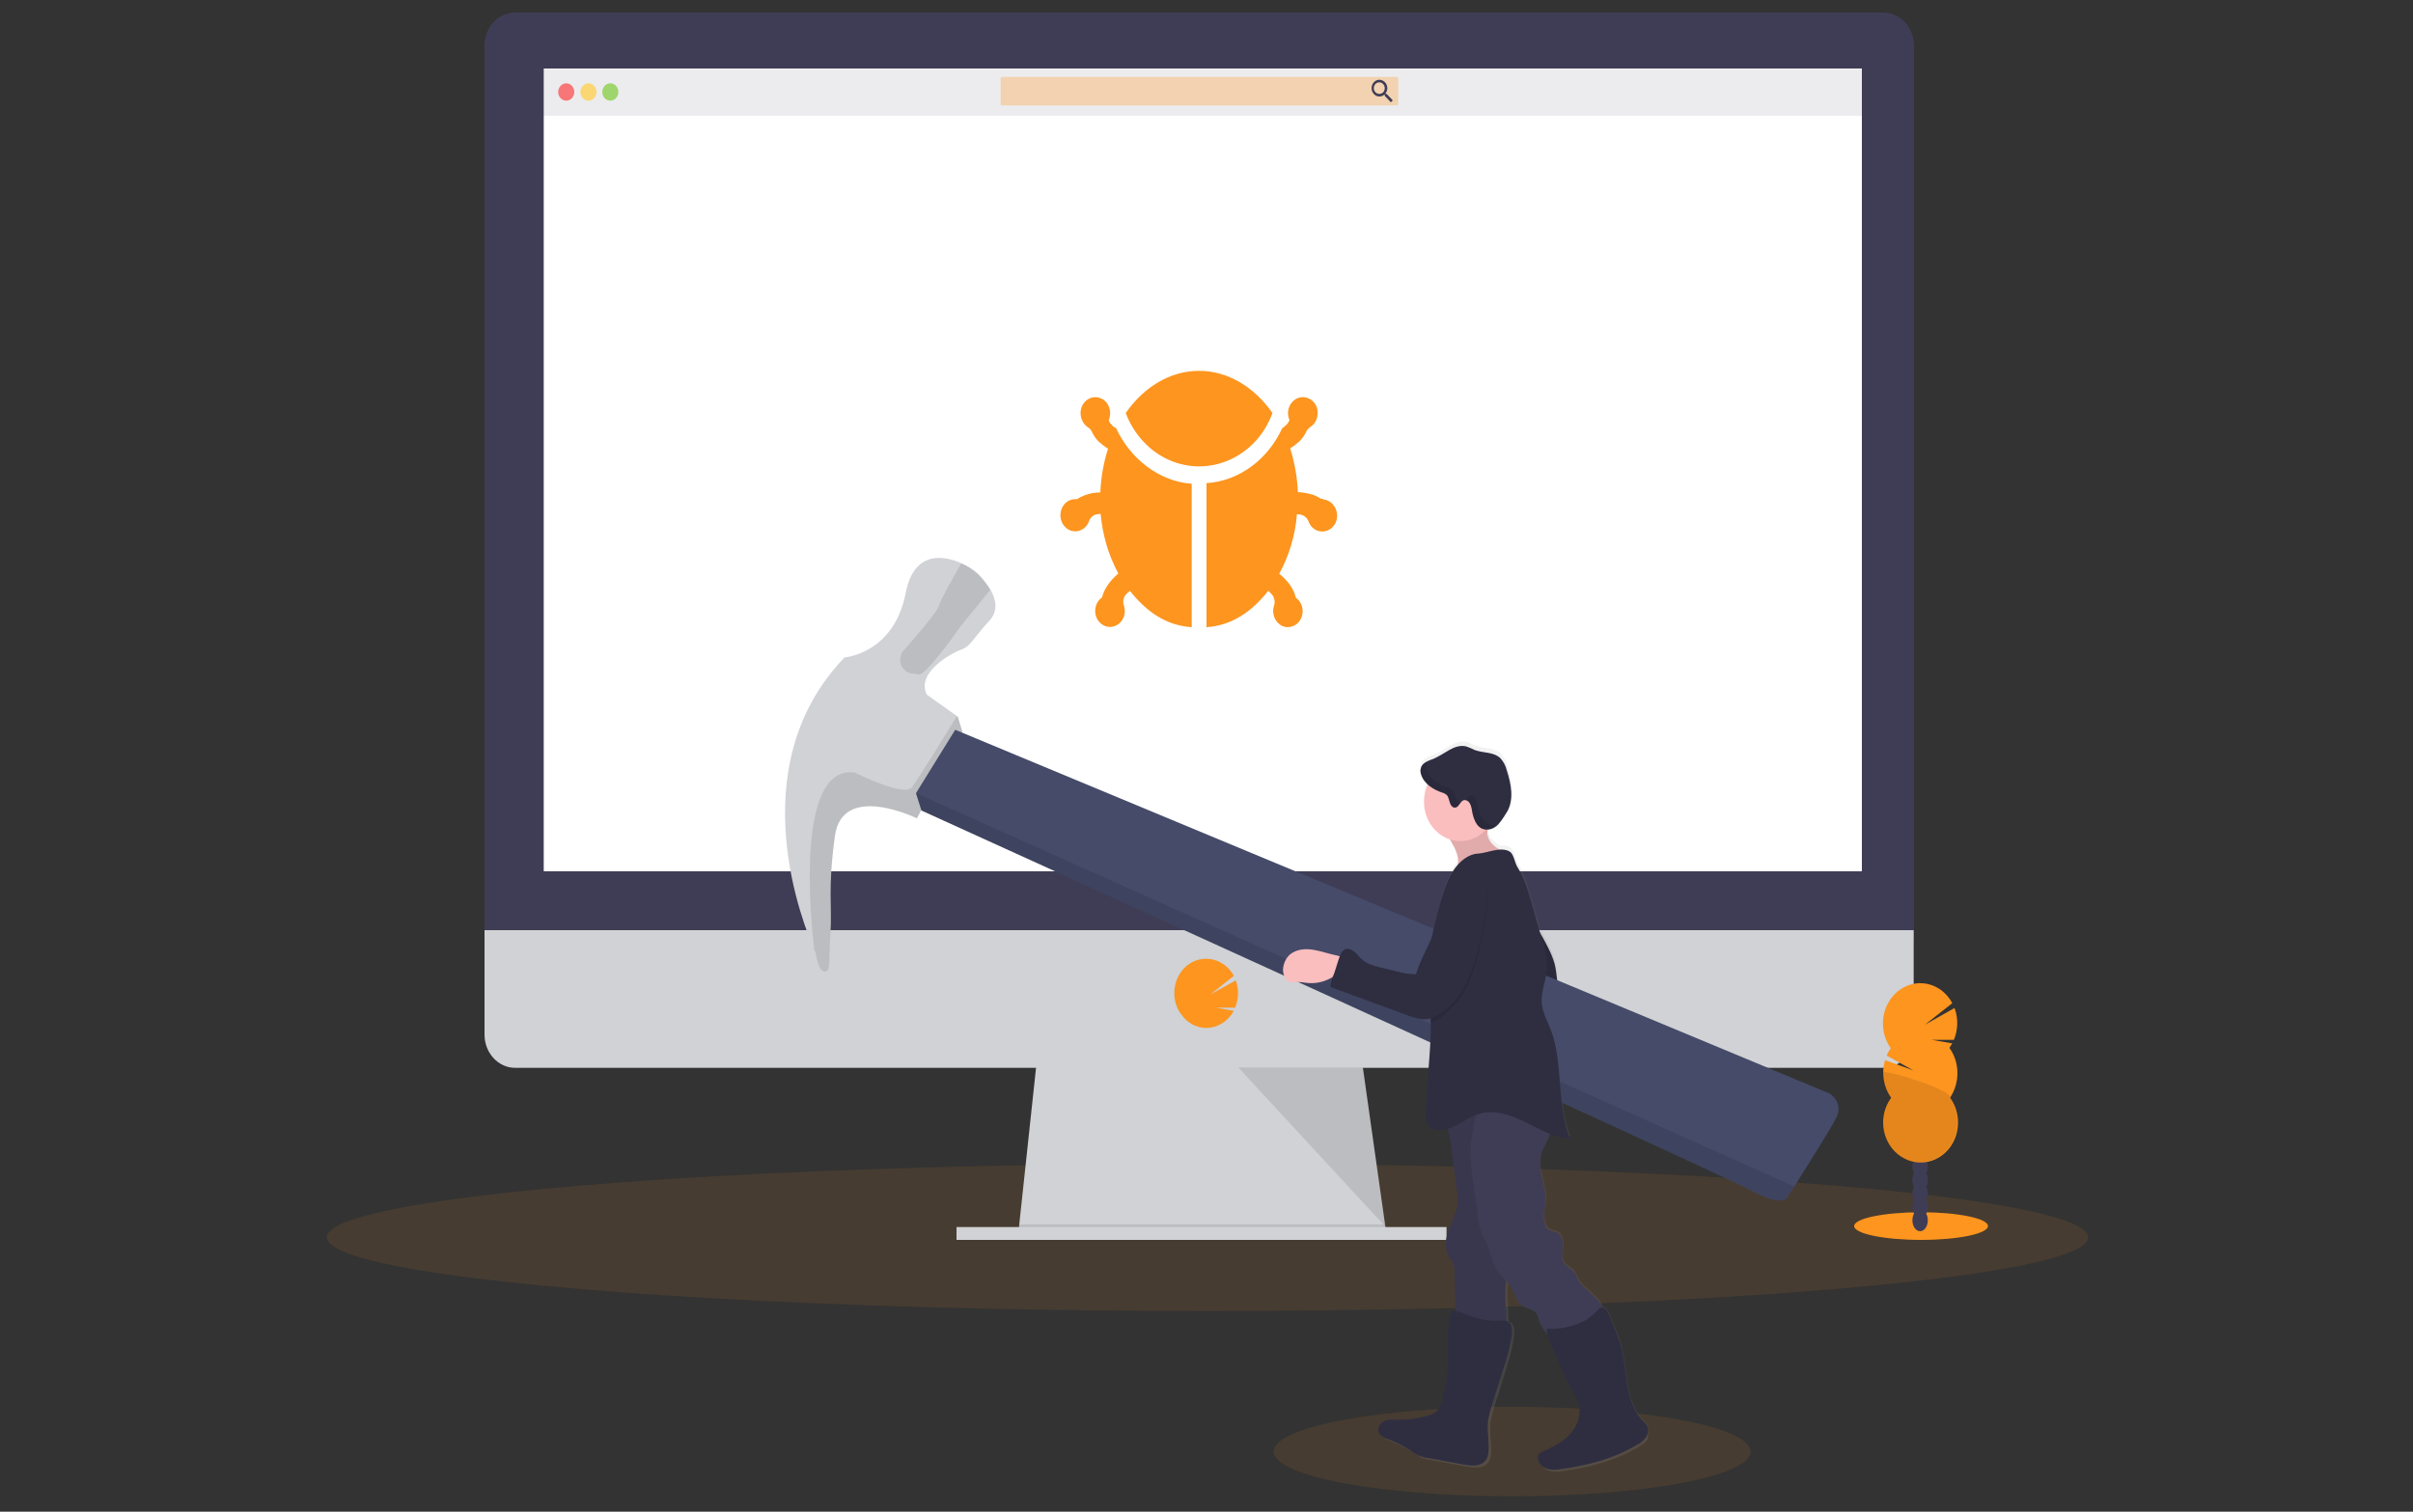 <?xml version="1.0" encoding="utf-8"?>
<!-- Generator: Adobe Illustrator 22.0.0, SVG Export Plug-In . SVG Version: 6.00 Build 0)  -->
<svg version="1.1" id="Layer_1" xmlns="http://www.w3.org/2000/svg" xmlns:xlink="http://www.w3.org/1999/xlink" x="0px" y="0px"
	 viewBox="0 0 750 470" style="enable-background:new 0 0 750 470;" xml:space="preserve">
<rect x="0" y="0" width="750" height="470" fill="#333333" stroke="none"/>
<style type="text/css">
	.st0{opacity:0.1;fill:#FD951F;enable-background:new    ;}
	.st1{fill:#D0D2D5;}
	.st2{opacity:0.1;enable-background:new    ;}
	.st3{fill:#3F3D56;}
	.st4{fill:#FFFFFF;}
	.st5{fill:#FD951F;}
	.st6{opacity:0.1;fill:#444053;enable-background:new    ;}
	.st7{opacity:0.3;fill:#FD951F;enable-background:new    ;}
	.st8{opacity:0.8;fill:#FA5959;enable-background:new    ;}
	.st9{opacity:0.8;fill:#FED253;enable-background:new    ;}
	.st10{opacity:0.8;fill:#8CCF4D;enable-background:new    ;}
	.st11{fill:url(#SVGID_1_);}
	.st12{fill:#2F2E41;}
	.st13{fill:#454B69;}
	.st14{fill:#FBBEBE;}
	.st15{opacity:0.1;}
</style>
<ellipse class="st0" cx="375.3" cy="384.7" rx="273.7" ry="22.9"/>
<ellipse class="st0" cx="470" cy="451.3" rx="74.1" ry="13.9"/>
<polygon class="st1" points="431.2,385.4 316.5,383.8 316.8,380.7 322.4,328.4 423.1,328.4 430.5,380.7 431.1,384.6 "/>
<polygon class="st2" points="431.1,384.6 373.8,384.6 316.5,383.8 316.8,380.7 430.5,380.7 "/>
<rect x="297.3" y="381.5" class="st1" width="152.3" height="4"/>
<path class="st3" d="M594.9,14.3c0-5.7-4.2-10.3-9.5-10.4H160.1c-5.3,0-9.6,4.7-9.5,10.4c0,0,0,0,0,0v277.7h444.3V14.3z"/>
<path class="st1" d="M150.6,289.2v32.5c0,5.7,4.3,10.3,9.5,10.3h425.2c5.3,0,9.5-4.6,9.5-10.3v-32.5H150.6z"/>
<rect x="169" y="21.3" class="st4" width="409.7" height="249.6"/>
<path class="st5" d="M374.9,319.6c3,0,5.9-1.5,7.8-4.1l0,0c0.3-0.4,0.5-0.8,0.8-1.2l-5.5-1l5.9,0c1.1-2.7,1.2-5.7,0.2-8.5l-7.9,4.4
	l7.3-5.8c-2.8-5.1-8.8-6.8-13.6-3.9c-4.7,3-6.3,9.5-3.6,14.6c0.2,0.4,0.5,0.8,0.8,1.2l0,0C369,318.1,371.9,319.6,374.9,319.6z"/>
<polygon class="st2" points="384.9,331.9 430.7,381.5 423.6,331.9 "/>
<rect x="168.7" y="21.4" class="st6" width="410.2" height="14.6"/>
<path class="st7" d="M311.4,23.9h122.8c0.2,0,0.4,0.2,0.4,0.4v8.1c0,0.2-0.2,0.4-0.4,0.4H311.4c-0.2,0-0.4-0.2-0.4-0.4v-8.1
	C311.1,24.1,311.2,23.9,311.4,23.9z"/>
<path class="st3" d="M431,29.2h-0.3l-0.1-0.1c0.4-0.5,0.6-1.1,0.6-1.7c0-1.4-1.1-2.6-2.5-2.6c-1.3,0-2.4,1.2-2.4,2.6
	c0,1.4,1.1,2.6,2.4,2.6c0.6,0,1.2-0.2,1.6-0.6l0.1,0.1v0.3l1.9,2l0.6-0.6L431,29.2z M428.7,29.2c-0.9,0-1.7-0.8-1.7-1.8
	c0-1,0.8-1.8,1.7-1.8c0.9,0,1.7,0.8,1.7,1.8c0,0,0,0,0,0C430.4,28.4,429.7,29.2,428.7,29.2C428.7,29.2,428.7,29.2,428.7,29.2
	L428.7,29.2z"/>
<ellipse class="st8" cx="176" cy="28.6" rx="2.5" ry="2.7"/>
<ellipse class="st9" cx="182.9" cy="28.6" rx="2.5" ry="2.7"/>
<ellipse class="st10" cx="189.7" cy="28.6" rx="2.5" ry="2.7"/>
<path class="st5" d="M395.5,128.4c-5.6-8-13.8-13.1-22.8-13.1c-9.1,0-17.2,5.1-22.8,13.1c1.2,3.3,3.1,6.3,5.4,8.8
	c9.6,10.4,25.2,10.4,34.9,0C392.5,134.7,394.3,131.7,395.5,128.4z"/>
<path class="st5" d="M346.9,133.1c-0.4-0.2-0.8-0.4-1.1-0.7c-0.5-0.5-1-1.1-1.2-1.7c1.1-2.5,0.2-5.5-2.1-6.7
	c-2.3-1.2-5.1-0.2-6.2,2.3c-0.8,1.8-0.5,4.1,0.8,5.6c0.3,0.4,0.7,0.7,1.1,1c0.5,0.3,1,0.8,1.2,1.4c0.5,1.1,1.3,2.2,2.1,3
	c0.9,0.8,1.9,1.6,2.9,2.2c-1.4,4.4-2.2,8.9-2.4,13.6c-1.7,0-3.3,0.3-4.9,0.9c-0.8,0.3-1.6,0.7-2.3,1.2c-0.2,0-0.4,0-0.6,0
	c-2.6,0-4.6,2.2-4.6,5c0,2.8,2.1,5,4.6,5c1.9,0,3.7-1.3,4.3-3.2c0.4-1.1,1.3-1.9,2.4-2.1c0.4-0.1,0.8-0.1,1.2-0.1
	c0.6,6.5,2.4,12.8,5.5,18.5c-2.7,2.3-4.4,4.8-5.1,7.5c-0.1,0.1-0.3,0.2-0.4,0.3c-0.2,0.2-0.4,0.3-0.5,0.5c-1.7,2-1.6,5.2,0.3,7
	c1.9,1.9,4.8,1.7,6.5-0.3c1.2-1.4,1.5-3.3,0.9-5.1c-0.4-1.2-0.1-2.6,0.8-3.5c0.3-0.3,0.6-0.6,1.1-1c5.2,6.6,11.4,10.8,19.2,11.3
	v-44.6C360.2,149.7,351.2,142.5,346.9,133.1z M411.2,155.1c-0.2,0-0.4,0-0.6,0c-0.7-0.5-1.5-0.9-2.3-1.2c-1.6-0.5-3.2-0.8-4.9-0.9
	c-0.2-4.6-1-9.2-2.4-13.6c1-0.6,2-1.4,2.9-2.2c0.9-0.9,1.7-2,2.2-3.2c0.3-0.5,0.7-0.9,1.1-1.2l0,0c2.2-1.3,3-4.4,1.8-6.8
	c-1.3-2.4-4.1-3.2-6.3-1.9c-2.1,1.3-3,4.1-1.9,6.5c-0.3,0.7-0.7,1.3-1.2,1.7c-0.4,0.3-0.7,0.6-1.1,0.9c-4.3,9.4-13.2,16.4-23.5,17
	V195c7.7-0.5,14-4.7,19.2-11.3c0.4,0.3,0.7,0.7,1,1c0.9,0.9,1.2,2.4,0.8,3.6c-0.9,2.6,0.4,5.4,2.7,6.4c2.4,0.9,5.1-0.4,5.9-3
	c0.6-1.7,0.2-3.7-0.9-5c-0.2-0.2-0.3-0.4-0.5-0.5c-0.2-0.2-0.4-0.3-0.4-0.3c-0.7-2.8-2.4-5.3-5.2-7.5c3.1-5.7,5-12,5.5-18.5
	c0.4,0,0.8,0,1.1,0.1c1.1,0.2,2.1,1,2.5,2.1c0.9,2.6,3.6,3.8,6,2.8c1.7-0.7,2.8-2.4,2.9-4.3c0.1-2.8-1.9-5.2-4.4-5.3
	C411.3,155.1,411.3,155.1,411.2,155.1z"/>
<linearGradient id="SVGID_1_" gradientUnits="userSpaceOnUse" x1="531.249" y1="-48.555" x2="531.249" y2="179.145" gradientTransform="matrix(0.999 -4.030618e-02 -4.030618e-02 -0.999 -71.427 430.74)">
	<stop  offset="0" style="stop-color:#808080;stop-opacity:0.25"/>
	<stop  offset="0.54" style="stop-color:#808080;stop-opacity:0.12"/>
	<stop  offset="1" style="stop-color:#808080;stop-opacity:0.1"/>
</linearGradient>
<path class="st11" d="M512.1,443.3c-0.4-0.6-0.8-1.2-1.4-1.7c-2.8-2.9-4.1-7.1-4.8-11.2c-0.7-4.1-0.9-8.3-2-12.4
	c-0.6-2.1-1.4-4.1-2.3-6c-0.6-1.5-1.5-4.4-2.6-5.4c-0.2-0.2-0.5-0.4-0.8-0.4c-0.6-1.3-1.4-2.4-2.3-3.3c-1.8-1.8-4.1-3.2-5.3-5.5
	c-0.3-0.8-0.8-1.6-1.2-2.3c-0.8-1-2.1-1.4-2.9-2.4c-1-1.3-0.8-3.3-0.6-5c0.1-1.7,0-3.8-1.4-4.7c-0.8-0.5-1.9-0.5-2.7-1
	c-1.3-0.7-1.8-2.4-1.8-4c0-1.6,0.5-3.1,0.6-4.6c0.4-5-2.7-9.9-1.5-14.7c0.4-1.8,1.5-3.4,2.2-5.1c0.3-0.6,0.5-1.2,0.6-1.8
	c2,0.9,4.1,1.4,6.3,1.6c-3.5-8.6-2.6-18.5-4.3-27.7l0.2-0.3c1.7-2.4,2.6-5.2,2.7-8.2c0-3.4-1.5-6.6-2.2-10c-0.6-2.9-0.5-5.8-1.3-8.6
	c-0.5-1.7-1.2-3.4-2-5c-0.8-1.6-1.6-3.2-2.5-4.7c-0.8-2.9-1.7-5.9-2.5-8.8c-1.2-4.1-2.4-8.3-4.6-11.9c-0.8-1.3-1.1-4-2.3-4.7
	c-1-0.6-2.2-0.8-3.3-0.6c-1.8-1.1-3.4-2.6-3.6-4.8c0-0.5,0-0.9,0.1-1.4h0.2c2.8-0.3,4.3-3,5.7-5.3c2.4-3.8,1.5-9,0-13.3
	c-0.4-1.4-1-2.6-1.9-3.7c-2.1-2.1-5.3-1.6-8-2.6c-0.9-0.3-1.7-0.8-2.6-1.1c-1.8-0.4-3.6,0.2-5.2,1.1c-1.6,0.9-3.1,2-4.8,2.7
	c-1.7,0.7-3.8,1.2-4.2,3.1c-0.1,0.6-0.1,1.3,0.1,1.9c0.4,1.2,1.1,2.3,2,3.1c-2.8,6.1-0.4,13.5,5.3,16.5c0.5,0.3,1.1,0.5,1.7,0.7
	c0.5,0.8,0.9,1.7,1.4,2.6c0.7,1.6,1.4,3.4,1.1,5.1c-0.5,0.5-0.9,1.1-1.3,1.7c-1.8,2.8-2.9,6-3.9,9.3c-1.3,4.1-2.3,8.4-3.1,12.7
	c-1.6,3.6-3.5,7-4.6,10.8c-2,0-4.1-0.3-6-0.9l-5.4-1.3c-1.9-0.5-3.9-1-5.3-2.3c-0.8-0.7-1.4-1.6-2.2-2.3c-0.8-0.7-2.4-1.5-3.3-0.9
	c-0.2,0.1-0.3,0.2-0.4,0.4c-0.8-1.7-1.6-3.5-2.5-5.2c-1.3-2.4-3.3-4.5-5.8-5c-1.5-0.3-3.1,0.1-4.4,1.1c-1.5,1.1-2.4,3.5-1.3,5.1
	c0.3,0.4,0.6,0.7,0.9,1c0.7,0.9,1.4,1.9,2,3c2.1,3.1,5.2,5.3,8.7,6.1l-0.2,0.7c-0.5,1.4-1.4,3.2-1.2,4.7l24.2,8.9
	c1.6,0.7,3.2,1.1,4.9,1.2c0.7,0,1.3-0.1,1.9-0.3v1.3v0.1c0.1,9.2-1.3,18.2-1.5,27.4c0,1.7,0,3.5,1,4.8c1.1,1.4,3,1.7,4.7,1.4
	c0.4-0.1,0.8-0.2,1.2-0.3c0.6,2.3,1,4.6,1.2,7l1.6,12.4c0.2,1.3,0.3,2.6,0.3,3.8c-0.2,2.9-1.6,5.5-2.6,8.2c-1,2.7-1.6,5.9-0.3,8.4
	c0.4,0.8,1,1.4,1.4,2.2c0.5,1.2,0.7,2.6,0.6,3.9c0.1,3.7,0.2,7.5,0.3,11.2c-0.3,0-0.6,0-0.8,0.2c-1.3,1.1-1.2,6.5-1.3,8.1
	c-0.1,2.8,0,5.6-0.1,8.4c-0.2,3.8-0.7,7.5-1.7,11.2c-0.2,1.2-0.7,2.3-1.5,3.2c-0.8,0.7-1.7,1.2-2.6,1.5c-3.2,1.1-6.6,1.6-9.9,1.5
	c-1.4,0-2.8-0.2-4,0.4c-1.3,0.6-2.3,2.1-1.8,3.5c0.4,1.2,1.6,1.7,2.7,2.2c2.5,0.9,4.8,2.1,7.1,3.5c0.9,0.6,1.8,1.2,2.7,1.7
	c0.9,0.4,1.9,0.6,2.8,0.7l11.4,2.1c2.3,0.4,5.2,0.7,6.6-1.4c0.8-1.1,0.9-2.6,0.9-4.1c-0.1-2.8-0.6-5.6-0.2-8.4
	c0.3-1.6,0.7-3.3,1.2-4.8c1.1-3.6,2.3-7.3,3.4-10.9c1.1-3.6,2.3-7.3,2.7-11.2c0.2-1.4,0.1-3-0.8-3.8c-0.2-0.2-0.5-0.4-0.9-0.5
	c0-3.3-0.4-6.7-0.3-10c0-0.8,0.1-1.7,0.2-2.5c0.6,0.6,1.1,1.3,1.6,2c1.1,1.9,1.5,4.3,3.2,5.5c1.4,1.1,3.5,1,4.6,2.5
	c0.3,0.6,0.6,1.2,0.7,1.9c0.6,1.6,1.5,3.1,2.6,4.4c0.4,1.5,0.9,3,1.6,4.4c0.9,2.2,1.9,4.3,2.8,6.5c1,2.3,2,4.6,3.2,6.8
	c0.9,1.4,1.6,2.9,2.2,4.5c0.9,3.4-0.6,7.2-2.9,9.7c-2.3,2.5-5.4,4-8.5,5.3c-0.3,0.1-0.6,0.3-0.9,0.6c-0.3,0.3-0.4,0.8-0.4,1.2
	c0,1.6,1.2,3,2.6,3.5c1.4,0.4,2.9,0.5,4.4,0.2c8.2-1.1,16.4-3.2,23.7-7.5c1.1-0.6,2.1-1.4,2.8-2.4
	C512.4,445.8,512.5,444.5,512.1,443.3z"/>
<path class="st12" d="M477.3,287.7c1.4,2.3,2.7,4.6,3.9,7c0.8,1.6,1.5,3.2,2,5c0.7,2.8,0.7,5.7,1.3,8.6c0.6,3.3,2.2,6.5,2.2,9.9
	c-0.1,3-1,5.8-2.7,8.2c-1.7,2.3-3.6,4.4-5.7,6.3c-4.9-13.6-7.6-27.9-8-42.5c-0.1-2-0.1-4.1,0.6-6c0.4-1.2,2.4-4.4,3.7-3.1
	c0.5,0.5,0.6,2.6,0.9,3.3C476,285.5,476.6,286.6,477.3,287.7z"/>
<path class="st2" d="M477.3,287.7c1.4,2.3,2.7,4.6,3.9,7c0.8,1.6,1.5,3.2,2,5c0.7,2.8,0.7,5.7,1.3,8.6c0.6,3.3,2.2,6.5,2.2,9.9
	c-0.1,3-1,5.8-2.7,8.2c-1.7,2.3-3.6,4.4-5.7,6.3c-4.9-13.6-7.6-27.9-8-42.5c-0.1-2-0.1-4.1,0.6-6c0.4-1.2,2.4-4.4,3.7-3.1
	c0.5,0.5,0.6,2.6,0.9,3.3C476,285.5,476.6,286.6,477.3,287.7z"/>
<path class="st1" d="M307.5,193c-5.1,5.5-5.7,7.9-8.8,9c-3.1,1.1-14.1,7.2-10.6,14l9.3,6.6l0.3,0.2l1.4,4.6l-14.1,27
	c0,0-23.2-11.4-25.5,5.5c-2.3,16.9-0.8,21.5-1.4,30.5c-0.6,9,0.2,11.6-1.8,11.6c-2,0-2.8-5.9-2.8-5.9s-0.1-0.3-0.4-0.8
	c-3-6.8-23.6-56.6,9.4-90.9c0,0,15.3-1.1,19-20c2.5-13,11.4-11.9,17.3-9.3c1.9,0.8,3.7,1.9,5.3,3.4c1.4,1.5,2.7,3.1,3.8,4.9
	C309.5,186.3,310.4,189.9,307.5,193z"/>
<path class="st2" d="M297.7,222.9l1.4,4.6l-14.1,27c0,0-23.2-11.4-25.5,5.5s-0.8,21.5-1.4,30.5c-0.6,9,0.2,11.6-1.8,11.6
	s-2.8-5.9-2.8-5.9s-0.1-0.3-0.4-0.8c-1-8.4-6.2-57.8,12.6-55.2c0,0,15.3,7.7,17.7,4.6c1.9-2.4,10.5-16.4,14-22.1L297.7,222.9z"/>
<path class="st2" d="M307.8,183.4l-9.3,11.4c0,0-10.8,15.6-13,14.9c-0.7-0.2-1.4-0.2-2-0.3c-2.2-0.2-3.8-2.2-3.7-4.6
	c0.1-1,0.4-1.9,1.1-2.6c3.7-4.2,10.5-12.1,10.9-13.8s4.8-9.4,6.9-13.2c1.9,0.8,3.7,1.9,5.3,3.4C305.5,180,306.7,181.6,307.8,183.4z"
	/>
<path class="st13" d="M570.9,347.2c-1.6,3.4-9.7,16.1-13.2,21.7l-1.7,2.6c0,0-0.6,4.6-11.2-1.1C534.3,364.7,286.4,252,286.4,252
	l-1.7-5.4l12.2-19.7l271.8,113.1C568.7,339.9,573,342.8,570.9,347.2z"/>
<path class="st2" d="M557.7,368.9l-1.7,2.6c0,0-0.6,4.6-11.2-1.1C534.3,364.7,286.4,252,286.4,252l-1.7-5.4L557.7,368.9z"/>
<path class="st14" d="M408.2,295.3c-2.5-0.4-5.3-0.2-7.3,1.5c-1.2,1.1-1.9,2.6-2.1,4.3c-0.2,1.9,0.9,4.2,2.7,4.3
	c0.4,0,0.9,0,1.3-0.1c1.1,0,2.3,0.1,3.4,0.3c4.5,0.5,8.8-1.5,11.7-5.1c1.5-2.1-0.5-3-2.3-3.4C413.1,296.6,410.6,295.7,408.2,295.3z"
	/>
<path class="st3" d="M451.2,357.9l1.6,12.2c0.2,1.3,0.3,2.5,0.2,3.8c-0.2,2.9-1.6,5.5-2.6,8.1s-1.6,5.9-0.3,8.3
	c0.4,0.8,1,1.4,1.4,2.2c0.5,1.2,0.7,2.6,0.6,3.9l0.4,17.3c5,0.4,10,0.3,14.9-0.1c0.2,0,0.4-0.1,0.5-0.2c0.1-0.2,0.2-0.4,0.2-0.6
	c0.2-4.1-0.4-8.1-0.2-12.2c0.1-1.5,0.3-3,0.3-4.5c0.1-6-2.7-12-1.9-17.9c0.3-1.5,0.6-3,1-4.5c2.6-10.4,2.1-21.3,1.5-32.1
	c0-0.2,0-0.3-0.1-0.5c-0.1-0.1-0.2-0.2-0.3-0.2c-5.7-1.8-11.9-0.6-16.6,3.4c-0.7,0.6-2.5,1.2-2.9,1.9c-0.6,1,0.2,2,0.6,3.1
	C450.4,352.3,451,355.1,451.2,357.9z"/>
<path class="st2" d="M451.2,357.9l1.6,12.2c0.2,1.3,0.3,2.5,0.2,3.8c-0.2,2.9-1.6,5.5-2.6,8.1s-1.6,5.9-0.3,8.3
	c0.4,0.8,1,1.4,1.4,2.2c0.5,1.2,0.7,2.6,0.6,3.9l0.4,17.3c5,0.4,10,0.3,14.9-0.1c0.2,0,0.4-0.1,0.5-0.2c0.1-0.2,0.2-0.4,0.2-0.6
	c0.2-4.1-0.4-8.1-0.2-12.2c0.1-1.5,0.3-3,0.3-4.5c0.1-6-2.7-12-1.9-17.9c0.3-1.5,0.6-3,1-4.5c2.6-10.4,2.1-21.3,1.5-32.1
	c0-0.2,0-0.3-0.1-0.5c-0.1-0.1-0.2-0.2-0.3-0.2c-5.7-1.8-11.9-0.6-16.6,3.4c-0.7,0.6-2.5,1.2-2.9,1.9c-0.6,1,0.2,2,0.6,3.1
	C450.4,352.3,451,355.1,451.2,357.9z"/>
<path class="st3" d="M481.1,354.2c-0.8,1.7-1.8,3.3-2.2,5.1c-1.2,4.8,1.9,9.7,1.5,14.6c-0.1,1.5-0.6,3.1-0.6,4.6s0.5,3.3,1.8,4
	c0.9,0.5,1.9,0.4,2.7,1c1.4,0.9,1.5,2.9,1.4,4.6c-0.1,1.7-0.4,3.6,0.6,4.9c0.8,1,2.1,1.4,2.9,2.4c0.5,0.7,0.9,1.5,1.2,2.3
	c1.2,2.3,3.5,3.7,5.3,5.5s3.4,4.5,2.6,7c-0.6,1.8-2.3,3-3.9,3.9c-3,1.6-6.1,2.8-9.4,3.6c-0.3,0.1-0.7,0.1-1.1,0.1
	c-0.4-0.1-0.7-0.4-0.9-0.7c-1.9-2-3.9-4.1-4.7-6.8c-0.2-0.7-0.4-1.3-0.7-1.9c-1-1.5-3.1-1.5-4.6-2.5c-1.7-1.2-2.1-3.7-3.2-5.5
	c-1.1-1.8-2.7-2.9-3.9-4.6c-2-2.7-2.5-6.3-3.9-9.4c-0.6-1.3-1.4-2.5-1.8-3.9c-0.5-1.6-0.8-3.3-0.9-5c-0.9-8.1-3.2-16.3-1.8-24.3
	c0.3-1.8,0.8-3.5,1-5.3c0.4-3.1-0.2-6.4,0.2-9.5c0-0.8,0.4-1.5,1-2c0.3-0.2,0.7-0.3,1.1-0.2c3.8-0.2,7.6-0.1,11.4,0.3
	c1.9,0.2,4.1,0.6,5.3,2.3c1,1.5,0.9,3.4,1.2,5.2c0.4,2.2,1.4,3.4,2.5,5.1S481.9,352.5,481.1,354.2z"/>
<path class="st12" d="M466.2,410.6c1,0,2.1-0.1,2.9,0.6c1,0.9,1,2.5,0.8,3.8c-0.5,3.8-1.6,7.5-2.8,11.1l-3.4,10.8
	c-0.5,1.5-0.9,3.1-1.2,4.8c-0.3,2.8,0.2,5.5,0.2,8.3c0,1.4-0.1,2.9-0.9,4c-1.5,2-4.3,1.8-6.6,1.4l-11.4-2.1c-1-0.1-1.9-0.4-2.8-0.7
	c-1-0.5-1.9-1-2.7-1.7c-2.3-1.4-4.6-2.6-7.1-3.5c-1.1-0.4-2.3-1-2.7-2.1c-0.5-1.4,0.6-2.9,1.8-3.5c1.3-0.6,2.7-0.4,4-0.4
	c3.4,0.1,6.7-0.4,9.9-1.4c1-0.3,1.9-0.8,2.6-1.5c0.8-0.9,1.3-2.1,1.5-3.3c1-3.6,1.6-7.3,1.7-11.1c0.1-2.8,0-5.5,0.1-8.3
	c0.1-1.6-0.1-6.9,1.3-8.1c1-0.8,5.2,1.5,6.6,1.8C460.9,410.4,463.6,410.7,466.2,410.6z"/>
<path class="st12" d="M503.8,418.3c1.1,4,1.3,8.2,2,12.3c0.7,4.1,2,8.3,4.8,11.1c0.5,0.5,1,1,1.4,1.7c0.5,1.2,0.3,2.6-0.5,3.6
	c-0.8,1-1.7,1.8-2.8,2.3c-7.3,4.3-15.5,6.4-23.7,7.5c-1.5,0.3-3,0.2-4.4-0.2c-1.4-0.5-2.6-1.9-2.6-3.5c0-0.4,0.1-0.9,0.4-1.2
	c0.3-0.2,0.5-0.4,0.9-0.5c3-1.3,6.1-2.8,8.5-5.3c2.4-2.5,3.8-6.2,2.9-9.6c-0.5-1.6-1.3-3.1-2.2-4.4c-1.2-2.2-2.3-4.4-3.2-6.7
	l-2.8-6.4c-0.8-1.9-1.7-3.8-1.8-5.9c3.6,0.2,7.1-0.4,10.4-1.8c1.6-0.7,3-1.6,4.3-2.8c1.1-1,2.1-2.8,3.6-1.5c1.2,1,1.9,3.9,2.6,5.4
	C502.4,414.3,503.2,416.3,503.8,418.3z"/>
<path class="st14" d="M462.3,259.3c0.3,2.7,2.7,4.4,5,5.5l-14.5,5c0.9-1.9,0.2-4.3-0.7-6.2c-0.8-1.5-1.6-3-2.6-4.4
	c-0.1-0.2-0.3-0.5-0.2-0.7c0.1-0.2,0.2-0.3,0.4-0.3c3-1.4,6-2.9,9.3-3.4c0.9-0.1,2.7-0.5,3.4,0.5
	C463.1,256.1,462.1,258.1,462.3,259.3z"/>
<path class="st2" d="M462.3,259.3c0.3,2.7,2.7,4.4,5,5.5l-14.5,5c0.9-1.9,0.2-4.3-0.7-6.2c-0.8-1.5-1.6-3-2.6-4.4
	c-0.1-0.2-0.3-0.5-0.2-0.7c0.1-0.2,0.2-0.3,0.4-0.3c3-1.4,6-2.9,9.3-3.4c0.9-0.1,2.7-0.5,3.4,0.5
	C463.1,256.1,462.1,258.1,462.3,259.3z"/>
<ellipse class="st14" cx="453.9" cy="249.3" rx="11.3" ry="12.2"/>
<path class="st12" d="M444,349.9c1.1,1.4,3,1.7,4.7,1.4c4-0.7,7.2-3.8,11.1-5c4.8-1.4,9.8,0.4,14.3,2.6c4.5,2.2,9,4.9,13.9,5.2
	c-4.4-10.7-1.9-23.5-6.1-34.2c-1-2.6-2.5-5.2-2.7-8c-0.3-3.5,1.3-6.9,1.6-10.4c0.2-3.1-0.6-6.2-1.5-9.2c-1-3.7-2.1-7.3-3.1-11
	c-1.2-4.1-2.4-8.3-4.6-11.8c-0.8-1.3-1.1-3.9-2.3-4.7c-2.8-1.7-6.9,0.4-9.9,0.6c-3,0.1-5.7,2.4-7.5,5c-1.8,2.7-2.9,6-3.9,9.2
	c-1.5,4.8-2.7,9.7-3.4,14.7c-0.1,0.7-0.2,1.5-0.2,2.3c-0.6,7.1,0.3,14.3,0.3,21.4v0c0.1,9.1-1.3,18.1-1.5,27.2
	C443,346.8,443.1,348.6,444,349.9z"/>
<path class="st2" d="M444.6,317.9c2.2-0.6,4.2-2.2,6-3.8c1.5-1.4,2.8-3.1,4-4.9c1.4-2.4,2.6-5,3.4-7.7c2.4-7.2,3.9-14.7,4.5-22.4
	c0.2-2.1,0.2-4.3-0.9-6c-1.3-1.8-3.7-2.5-5.6-1.5c-1.5,0.8-2.5,2.4-3.4,4c-1.8,3.1-3.6,6.2-4.8,9.6c-0.5,1.5-0.9,3.1-1.4,4.6
	c-0.5,1.5-1.1,3-1.8,4.4c-0.1,0.7-0.2,1.5-0.2,2.3C443.7,303.6,444.6,310.7,444.6,317.9z"/>
<path class="st12" d="M461.5,271.8c1.2,1.7,1.1,3.9,0.9,6c-0.6,7.6-2.1,15.2-4.5,22.4c-0.8,2.7-2,5.3-3.4,7.7
	c-1.1,1.8-2.5,3.4-4,4.9c-2.2,2.2-4.9,4.1-7.8,4.1c-1.7-0.1-3.3-0.5-4.9-1.1l-24.2-8.9c-0.2-1.5,0.7-3.2,1.2-4.6l1.3-4.1
	c0.4-1.1,0.8-2.4,1.8-3c1-0.6,2.5,0.2,3.3,0.9c0.8,0.7,1.4,1.6,2.2,2.3c1.5,1.3,3.5,1.8,5.3,2.3l5.4,1.3c2,0.6,4,0.9,6,0.9
	c1.5-5,4.4-9.4,6-14.3c0.5-1.5,0.9-3.1,1.4-4.6c1.2-3.4,3-6.5,4.8-9.6c0.9-1.5,1.9-3.2,3.4-4C457.8,269.4,460.2,270,461.5,271.8z"/>
<path class="st12" d="M457.5,252c-0.1-0.8-0.3-1.6-0.7-2.3c-0.4-0.7-1.2-1.1-1.9-0.9c-1.1,0.4-1.5,2.3-2.7,2.3
	c-0.8,0-1.4-0.8-1.6-1.7c-0.3-0.8-0.4-1.8-1-2.3c-0.4-0.3-0.9-0.6-1.4-0.7c-2.7-0.9-5.6-2.7-6.5-5.6c-0.2-0.6-0.3-1.3-0.1-1.9
	c0.4-1.9,2.6-2.4,4.2-3.1s3.2-1.8,4.8-2.7c1.6-0.9,3.5-1.5,5.2-1c0.9,0.3,1.8,0.7,2.6,1.1c2.7,1,5.9,0.5,8,2.6
	c0.9,1,1.6,2.3,1.9,3.6c1.4,4.3,2.4,9.4,0,13.2c-1.5,2.3-2.9,5-5.7,5.3C459.3,258.3,458,255,457.5,252z"/>
<g class="st15">
	<path d="M452.5,248c-0.3-0.8-0.4-1.8-1-2.3c-0.4-0.3-0.9-0.6-1.4-0.7c-2.8-0.9-5.6-2.7-6.5-5.6c-0.2-0.6-0.3-1.3-0.1-1.9
		c0.1-0.3,0.2-0.6,0.3-0.8c-1,0.5-2,1.1-2.2,2.3c-0.1,0.6-0.1,1.3,0.1,1.9c0.9,2.9,3.8,4.7,6.5,5.6c0.5,0.1,1,0.4,1.4,0.7
		c0.6,0.6,0.7,1.5,1,2.3s0.8,1.7,1.6,1.7c0.8,0,1.2-0.8,1.7-1.5C453.2,249.6,452.7,248.8,452.5,248z"/>
	<path d="M464.5,256.5c-3.3,0.3-4.6-2.9-5.2-5.9c-0.1-0.8-0.3-1.6-0.6-2.3c-0.4-0.7-1.2-1.1-1.9-0.9c-0.6,0.3-1.1,0.8-1.4,1.4
		c0.6,0.1,1.1,0.4,1.5,1c0.4,0.7,0.6,1.5,0.7,2.3c0.5,3,1.8,6.2,5.2,5.9c1.3-0.2,2.5-0.8,3.4-1.9C465.6,256.3,465,256.4,464.5,256.5
		z"/>
</g>
<ellipse class="st5" cx="597.1" cy="381.2" rx="20.8" ry="4.3"/>
<ellipse class="st3" cx="596.8" cy="379.4" rx="2.4" ry="3.4"/>
<ellipse class="st3" cx="596.8" cy="375.2" rx="2.4" ry="3.4"/>
<ellipse class="st3" cx="596.8" cy="371" rx="2.4" ry="3.4"/>
<ellipse class="st3" cx="596.8" cy="366.9" rx="2.4" ry="3.4"/>
<ellipse class="st3" cx="596.8" cy="362.7" rx="2.4" ry="3.4"/>
<ellipse class="st3" cx="596.8" cy="358.5" rx="2.4" ry="3.4"/>
<ellipse class="st3" cx="596.8" cy="354.3" rx="2.4" ry="3.4"/>
<path class="st5" d="M605.9,325.8c0.3-0.5,0.6-0.9,0.9-1.4l-6.4-1.1l6.9,0c1.3-3.1,1.4-6.7,0.2-9.9l-9.2,5.2l8.5-6.7
	c-3.2-6-10.3-8-15.8-4.5c-5.5,3.5-7.4,11.1-4.2,17.1c0.3,0.5,0.6,1,0.9,1.4c-0.5,0.7-1,1.5-1.3,2.3l8.3,4.6l-8.8-3.2
	c-1.2,4-0.5,8.4,1.9,11.7c-4,5.4-3.1,13.3,2,17.5s12.3,3.3,16.3-2.1c3.3-4.5,3.3-10.9,0-15.4C609.2,336.7,609.2,330.3,605.9,325.8
	L605.9,325.8z"/>
<path class="st2" d="M585.1,333.5c0,2.8,0.9,5.5,2.5,7.7c-4,5.4-3.1,13.3,2,17.5s12.3,3.3,16.3-2.1c3.3-4.5,3.3-10.9,0-15.4
	C607.4,339.1,585.1,332.1,585.1,333.5z"/>
</svg>
